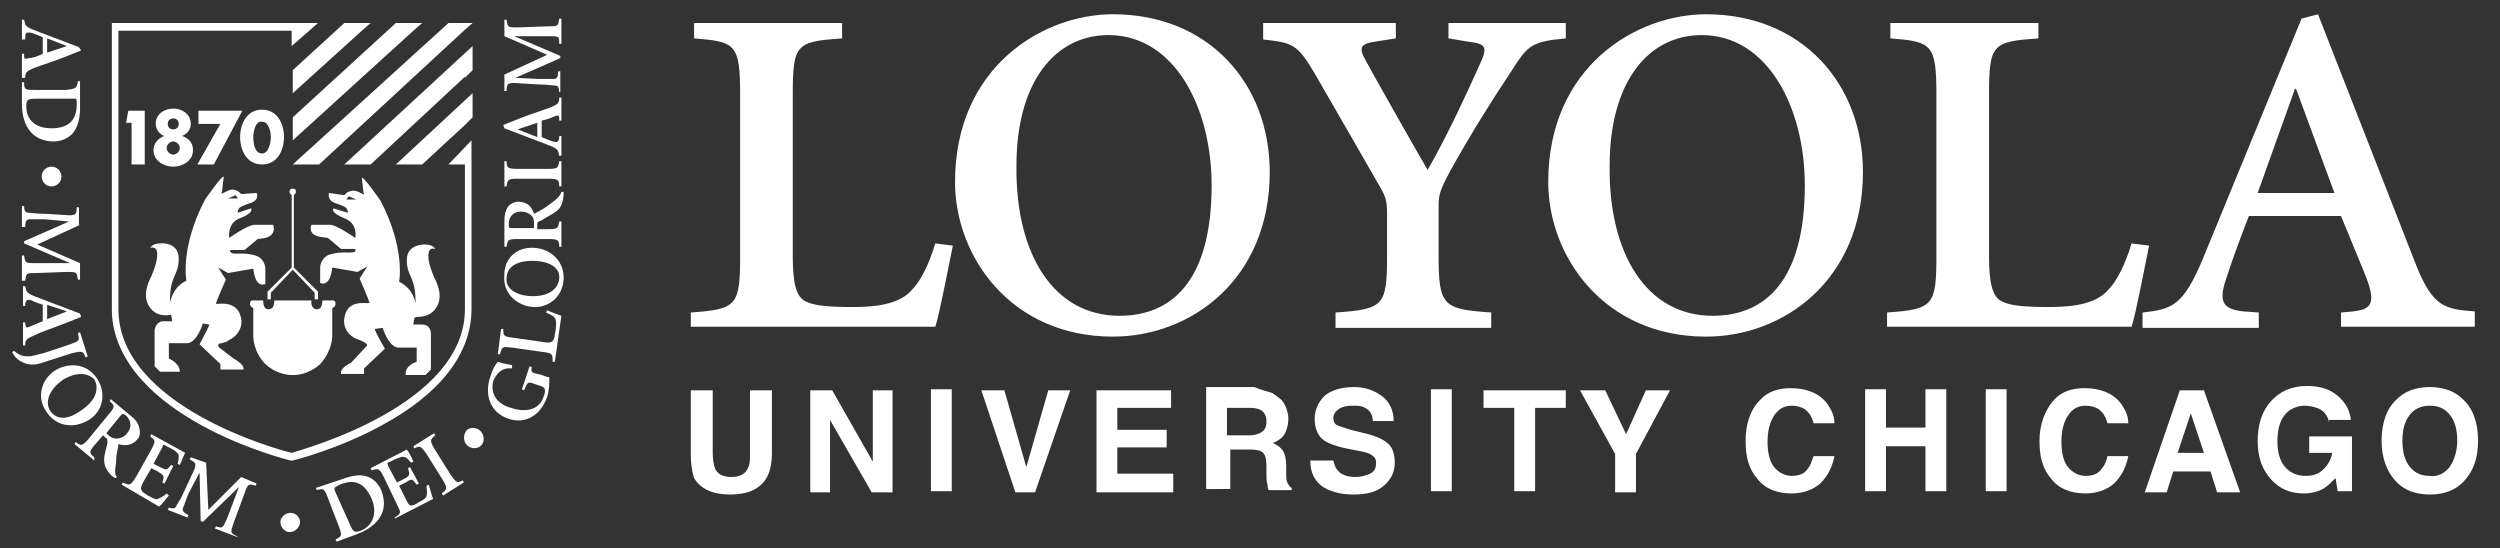 <svg version="1.1" id="Layer_1" xmlns="http://www.w3.org/2000/svg" x="0" y="0" viewBox="0 0 228 50" xml:space="preserve"><rect x="0" y="0" width="228" height="50" fill="#333333" stroke="none"/><style>.st0{fill:#fff}</style><path class="st0" d="M7.4 4.6l-1.5.6c-1 .4-2 .7-2.8 1-.7.3-.8.4-.8.9H2V4.9h.2v.2c0 .3.1.3.4.2.4 0 .9-.2 1.3-.4V3.4c-.2-.1-.7-.3-1-.4-.5-.1-.6 0-.6.4v.2H2V1.8h.2c.1.5.1.6.8.9l4.2 1.6.2.3zM4.3 3.5v1.3l1.8-.6-1.8-.7zm3 6.4c0 .9-.2 1.7-.7 2.3-.4.4-1 .7-1.7.7-2 0-2.9-1.5-2.9-3.4v-2h.2c0 .7.1.7 1 .7H6c1-.1 1-.2 1.1-.8h.2v2.5zm-4-.9c-.8 0-.9.1-.9.7 0 1.3.9 2 2.3 2 1.7 0 2.3-.9 2.3-2.2 0-.3 0-.5-.1-.5H3.3zm1.4 8c-.5 0-.9-.4-.9-.9s.4-.9.9-.9.9.4.9.9-.4.9-.9.9zm2.6 3.5l-3.9 1.8L7.3 24v1.5h-.2c-.1-.7-.1-.7-1-.7l-2.8.1c-.9 0-.9 0-1 .7H2v-2.3h.2c.1.7.1.7 1.1.7h3.1l-4.2-1.8V22l4.1-1.8-2.2-.2H2.7c-.3 0-.4.2-.4.7H2v-1.9h.2c0 .4.1.6.4.6.2 0 .7.1 1.5.1l1.7.1c1.1.1 1.2 0 1.2-.7h.2v1.6zm.1 8.4l-1.5.6c-1 .4-2 .7-2.8 1.1-.7.3-.8.4-.8.9h-.2v-2.1h.2v.2c.1.3.1.3.4.2.2-.1.7-.3 1.2-.5v-1.5c-.2-.1-.7-.2-1-.4-.4-.1-.5-.1-.6.3v.2h-.2v-1.8h.2c.1.5.1.6.8.9l4.2 1.6.1.3zm-3.1-1.1v1.3l1.8-.7-1.8-.6zm2.1 3.6c.8-.3.9-.3.7-1l.2-.1.7 2.2-.2.1c-.2-.6-.3-.6-1.2-.4l-2.5.8c-.8.3-1.5.4-2.3-.1-.3-.2-.5-.4-.7-.8l.2-.1c.4.4.8.5 1.3.5.4 0 .9-.2 1.4-.3l2.4-.8zm1.7 6.9c-1.5.9-3.1.5-3.9-.8-.9-1.3-.4-2.9.8-3.7 1.1-.7 2.9-.8 3.9.8.8 1.3.5 2.9-.8 3.7zm-2.3-3.7c-1.2.8-1.8 2-1.2 2.9.5.7 1.4.9 2.7 0 1.4-.9 1.8-2 1.3-2.9-.6-.6-1.6-.7-2.8 0zm6.1 3.3c.5.4.7.7.8 1.1.1.4.1.8-.2 1.1-.4.5-1.1.6-1.7.4 0 .3-.2.9-.2 1.3 0 .5-.1.9-.1 1.1 0 .3 0 .5.2.6l-.2.1-.3-.2c-.6-.6-.7-1-.7-1.5s.2-1 .3-1.5c0-.3 0-.4-.2-.5l-.2-.2-.7.8c-.6.7-.6.8-.1 1.2v.3l-1.8-1.5.1-.2c.5.4.6.4 1.2-.3l1.8-2.2c.6-.7.6-.8.1-1.2l.1-.2 1.8 1.5zm-2.2 1.6l.2.2c.2.2.5.3.7.3.4 0 .8-.2 1-.5.5-.6.3-1.2-.1-1.6-.3-.2-.3-.2-.5 0l-1.3 1.6zm7.2 1.8c-.1.1-.3.7-.5 1.1l-.2-.1c.1-.4.1-.6.1-.8-.1-.2-.3-.4-.7-.6l-.4-.2c-.3-.2-.3-.2-.4.1l-.8 1.5.6.3c.6.3.6.3 1-.2l.2.1-.8 1.6-.2-.1c.2-.6.2-.6-.4-1l-.6-.3-.7 1.2c-.2.4-.3.6-.2.8.1.2.3.3.6.5.4.2.7.4.9.3.2-.1.5-.2.8-.5l.2.2c-.2.2-.7.9-.9 1l-3.4-2 .1-.2c.6.3.7.3 1.2-.5l1.4-2.5c.4-.8.4-.8-.1-1.2l.1-.2 3.1 1.7zm1.9.9l.2 4.3 3-3 1.4.6-.1.2c-.6-.2-.7-.2-1 .7l-1 2.7c-.3.9-.3.9.3 1.2l.1.1-2.1-.8.1-.2c.6.2.6.2 1-.7l1.1-2.9-3.3 3.2-.2-.1-.1-4.4-1 1.9c-.3.7-.4 1.1-.5 1.3-.1.3 0 .4.5.7l-.1.2-1.8-.7.1-.2c.4.1.6.1.7-.2.1-.2.4-.6.7-1.3l.7-1.5c.5-1 .4-1.1-.2-1.4l.1-.2 1.4.5zm8.5 5.7c-.2.5-.7.7-1.1.6-.5-.2-.7-.7-.6-1.1.2-.5.7-.7 1.1-.6.5.1.8.7.6 1.1zm3.9-4.2c.8-.3 1.7-.5 2.4-.2.5.2 1 .7 1.2 1.3.7 1.9-.4 3.2-2.2 3.9l-1.9.7-.1-.2c.6-.3.6-.4.3-1.2l-1-2.6c-.3-.8-.4-.9-1-.7l-.1-.2 2.4-.8zm.7 4.1c.3.7.4.8 1 .6 1.2-.5 1.5-1.7 1-2.9-.7-1.6-1.7-1.8-2.9-1.3-.2.1-.4.2-.5.3 0 .1 0 .2.1.4l1.3 2.9z"/><path class="st0" d="M37.1 41c.1.1.4.6.6 1.1l-.2.1c-.3-.3-.4-.5-.6-.5-.2-.1-.4 0-.9.2l-.4.2c-.3.1-.3.1-.2.4l.8 1.5.6-.3c.6-.3.6-.4.4-1l.2-.1.8 1.5-.2.1c-.4-.5-.4-.6-1-.2l-.6.3.6 1.2c.2.4.3.6.5.6s.4-.1.7-.3c.4-.2.7-.4.7-.6.1-.2 0-.5 0-.9l.2-.1c.1.3.3 1.1.4 1.3L36 47.3v-.1c.6-.4.6-.4.2-1.2L35 43.5c-.4-.8-.5-.8-1.1-.6l-.1-.2 3.3-1.7zm2.5-1.5l.1.2c-.5.4-.5.5-.1 1.2l1.5 2.4c.5.7.6.8 1.1.5l.1.2-1.9 1.2-.1-.2c.5-.4.5-.5.1-1.2l-1.5-2.4c-.5-.7-.6-.8-1.1-.5l-.1-.2 1.9-1.2zm4.3-.1c.3.4.3 1-.1 1.3-.4.3-1 .2-1.3-.2-.3-.4-.2-1 .1-1.3.4-.3 1-.2 1.3.2zm5.5-5.2c.3.1.5.2.7.2 0 .5 0 1.2-.2 1.8-.6 1.7-2 2.5-3.5 2-1.8-.6-2.2-2.3-1.7-3.8.2-.7.5-1.2.7-1.4.3.1.7.2 1.3.3v.3c-1-.1-1.4.5-1.7 1.1-.3 1.1.2 2.1 1.6 2.5 1.2.4 2.6.3 3-1.1.1-.2.1-.4.1-.5 0-.2-.1-.3-.4-.4l-.6-.2c-.5-.2-.6-.2-.9.6l-.2-.1.7-2.1.2.1c-.1.4 0 .5.5.6l.4.1zM45.7 30h.2c0 .6 0 .7.9.8l2.8.4c.5.1.7 0 .8-.1.1-.1.2-.4.2-.6.1-.4.2-1.3 0-1.5-.1-.2-.4-.3-.8-.5l.1-.2c.2.1 1 .4 1.3.5l-.6 4.2h-.2c0-.7 0-.8-.9-.9l-2.8-.4c-.9-.1-.9-.1-1.1.6h-.2l.3-2.3zm3-7.4c1.7.1 2.8 1.4 2.7 2.9-.1 1.6-1.4 2.6-2.8 2.5-1.3-.1-2.8-1.1-2.6-3 0-1.4 1.1-2.5 2.7-2.4zm-.4 4.4c1.5.1 2.6-.5 2.7-1.6.1-.8-.6-1.5-2.1-1.6-1.7-.1-2.7.5-2.7 1.6-.1.8.7 1.5 2.1 1.6zM46 20.2c0-.6.1-1 .3-1.3.2-.3.6-.5 1-.5.7 0 1.2.4 1.4 1.1.2-.1.8-.4 1.2-.7.4-.3.7-.5.9-.7.2-.2.3-.3.4-.6h.2v.3c-.1.9-.3 1.2-.7 1.5-.4.3-.9.5-1.3.8-.4.1-.4.2-.4.5v.3h1c.9 0 .9-.1 1-.7h.2v2.3H51c0-.6-.1-.7-1-.7h-2.8c-.9 0-.9.1-1 .7H46v-2.3zm2.7.6v-.3c0-.3 0-.6-.2-.8-.3-.3-.6-.4-1-.4-.8 0-1.1.6-1.1 1.1 0 .4 0 .4.3.4h2zM46 14.7h.2c0 .6.1.7 1 .7H50c.9 0 .9-.1 1-.7h.2V17H51c0-.6-.1-.7-1-.7h-2.8c-.9 0-.9.1-1 .7H46v-2.3zm-.1-3.3l1.5-.6c1-.4 2-.7 2.8-1 .7-.3.8-.4.8-.9h.2V11H51v-.2c0-.3-.1-.3-.4-.2-.2.1-.7.3-1.2.4v1.5c.2.1.7.3 1 .4.4.1.5.1.6-.3v-.2h.2v1.8H51c-.1-.5-.1-.6-.8-.9L46 11.7l-.1-.3zm3.1 1.1v-1.3l-1.8.6 1.8.7zm-3-5.7L49.9 5 46 3.3V1.8h.2c.1.7.1.7 1 .7l2.8-.1c.9 0 .9 0 1-.7h.2V4H51c0-.7 0-.7-1-.7h-3.1l4.2 1.8v.2L47 7.1l2.1.1h1.4c.3 0 .4-.2.4-.7h.2v1.9H51c0-.4-.1-.6-.4-.6-.2 0-.7-.1-1.5-.1l-1.7-.1c-1.1-.1-1.2 0-1.2.7H46V6.8zm-34.5 4.4l.2-1.1h1.5V15H12v-3.8h-.5zm5.9.1c0 .5-.3.9-.8 1.1.6.2 1 .6 1 1.3 0 1-1 1.5-1.8 1.5s-1.8-.5-1.8-1.5c0-.6.4-1.1 1-1.3-.4-.1-.8-.6-.8-1.1 0-.9.8-1.4 1.6-1.4s1.6.5 1.6 1.4zm-2.1 0c0 .3.2.5.5.5s.5-.2.5-.5-.2-.5-.5-.5-.5.2-.5.5zm-.1 2.2c0 .3.3.6.6.6s.6-.3.6-.6-.3-.6-.6-.6-.6.3-.6.6zm2.9-2.2v-1.2h4L19.5 15H18l2.1-3.7h-2zm7.8 1.2c0 1.2-.6 2.5-2 2.5s-2-1.3-2-2.5.6-2.5 2-2.5 2 1.3 2 2.5zm-2.8 0c0 .5.1 1.5.8 1.5.6 0 .8-1 .8-1.5s-.2-1.4-.8-1.4c-.6-.1-.8.9-.8 1.4zm1.8 8h-1.7c-.6 0-2.3 1.2-2.3 1.2s-.2-1.4 1-1.8c1.3-.5 1-.9 1-.9l-1.2.4s-.1-.1.1-.4c.1-.2 1.1-.5 1.1-.5.8-.3.5-.9.5-.9l-1.4.1c-.3-.3-.3-.3-.7-.4-.4-.1-1.1.5-1.1.3.1-.2.1-.8.2-1.4.1-.6-1.7 2-1.7 2-2.3 4.4-1.7 7.4-1.7 7.4-1.5.7-1.5 2.4-1.5 1.9 0-2.5.8-2.3.8-3.9s-1.7-1.4-1.7-1.4c-.7 0-.9.4-.9.4s.3-.1.5.1c0 0 .5.4-.4 2.5-.2.4-1 1.9 0 3 .7.8 1.8.5 1.8.5.1.4.1.6.1.6h-.8c-.7 0-.8.8-.8.8v3.3l.5.5h1.8c0-.8-1-1.2-1-1.2v-1.4h1.7c.9-.1 1.4-1.8 1.4-1.8l.6.1c0 .1-.9 1.8-.9 1.8l1.9 1.8v.5h2.1c.1-.5-.9-1-.9-1l-1.3-1c-.2-.2-.1-.4.2-.4.3-.1.5-.1.7-.3.3-.1 1.5-.9 1-2.3s-2.2-.9-2.2-1c0-.2.9-2.2.9-2.2l-.7-1.1.9.5 2.3-.4c.2 1.9 1.1 1.4 1.1 1.4v-1.4s0-.9-.9-1.2c-1-.3-1.7-.1-2.1-.2-.3-.1-.2-.3-.2-.3h1.3l1.2-1 .7-.1c1.1-.3.7-1.2.7-1.2zm-3.4-2.7l.2.3h-.9l.7-.3z"/><path class="st0" d="M26.7 34.2s-1.3.1-2.5-1c-1.1-1.1-1.1-2.5-1.1-2.5v-2.6s-.3-.1-.3-.4c0-.4.4-.3.4-.3h.8c0 .9.5.8.5.8.6 0 .5-.8.5-.8h3.4s-.1.8.5.8c0 0 .5.1.5-.8h.8s.4-.1.4.3c0 .3-.3.4-.3.4v2.6s0 1.3-1.1 2.5c-1.2 1.1-2.5 1-2.5 1z"/><path class="st0" d="M39.6 28.3c1-1.1.2-2.6 0-3-.9-2.1-.4-2.5-.4-2.5.1-.2.5-.1.5-.1s-.2-.4-.9-.4c0 0-1.7-.1-1.7 1.4 0 1.6.8 1.4.8 3.9 0 .4 0-1.2-1.5-1.9 0 0 .6-3-1.7-7.4 0 0-1.8-2.6-1.7-2 .1.6.1 1.2.2 1.4.1.2-.6-.4-1.1-.3-.4.1-.4.1-.7.4l-1.4-.2s-.2.6.5.9c0 0 1 .3 1.1.5.2.3.1.4.1.4l-1.3-.4s-.3.4 1 .9 1 1.8 1 1.8-1.7-1.2-2.3-1.2h-1.7s-.4.9.8 1.1l.7.1 1.2 1h1.3s.1.3-.2.3c-.3.1-1-.1-2.1.2-.9.3-.9 1.2-.9 1.2v1.4s.9.5 1.1-1.4l2.3.4.9-.5-.7 1.1s.9 2.1.9 2.2c0 .2-1.7-.4-2.2 1-.5 1.5.7 2.2 1 2.3.3.1.5.2.7.3.2.1.4.3.2.4L32 33.1s-1 .4-.9 1h2.1v-.5l1.9-1.8s-1-1.7-.9-1.8l.7-.1s.5 1.7 1.4 1.8H38V33s-1.1.3-1 1.2h1.8l.5-.5v-3.3s0-.8-.8-.8h-.8s0-.2.1-.6c0-.2 1.1.1 1.8-.7zm-8-10.1l.2-.3.7.3h-.9zm-4.8 6.2v-6.6c.1-.1.2-.2.2-.3 0-.2-.1-.3-.3-.3-.2 0-.3.1-.3.3 0 .1.1.2.2.3v6.6l-2.2 2.2v.7h.3v-.6l2-2.1 2 2.1v.6h.3v-.7l-2.2-2.2zm-.1-15.9V6.4zm0 0L33 2.8l.8-.7h-2.4l-4.7 4.3zm0 2.2v2.1l11-10 .8-.7h-2.4l-9.4 8.6zm16.4-8.6h-2.2L26.7 15h2.4L42.3 2.8l.8-.7zM31.4 15h2.4l8.6-8v.1l.7-.7V4.2zm4.7 0h2.4l3.9-3.6.7-.7V8.5z"/><path class="st0" d="M42.4 15v13.2c0 8.7-14.5 12.7-15.8 13.1-1.3-.3-15.8-4.3-15.8-13.1V2.8h15.8v1.4l1.6-1.4.8-.7H10.2v26.1c0 4 2.9 7.7 8.2 10.6 4 2.2 8.1 3.2 8.1 3.2h.2s4.1-1 8.1-3.2c5.4-2.9 8.2-6.6 8.2-10.6V12.8L40.9 15h1.5zM63 29.9v-1.4c4.2-.3 4.5-.6 4.5-5.2V8.7c0-4.7-.4-4.9-4.2-5.2V2.1h13.5v1.4c-4.2.3-4.5.5-4.5 5.2v14.7c0 2.4.3 3.7 1.2 4.1.8.4 2.1.5 4.4.5 2.4 0 4.3-.4 5.3-1.6.7-.7 1.5-2.2 2.1-4.2l1.6.2c-.3 1.4-1.2 6.2-1.6 7.4H63zm24.1-13.3c0-10.5 8-15.3 14.4-15.3 8.7 0 14.3 6.3 14.3 14.4 0 9.8-7.2 15-14.3 15-9.3 0-14.4-7.3-14.4-14.1zm15 12.2c4.7 0 8.4-3.1 8.4-11.9 0-7.1-3.4-13.7-9.4-13.7-4.9 0-8.4 4.3-8.4 11.9-.1 8.1 3.4 13.7 9.4 13.7zm19.7 1.1v-1.4c4.4-.3 4.7-.6 4.7-5.2v-3.8c0-1.2-.1-1.6-.9-2.9-1.3-2.3-3-5.2-5.7-9.9-1.6-2.7-2-2.8-4.7-3.1V2.1h12.1v1.4l-1.9.3c-1.4.2-1.5.6-.8 1.8.3.6 4.2 7.5 5.6 9.9 1.9-3.3 3.8-7.5 4.7-9.5.8-1.7.7-2-1-2.2l-1.8-.3V2.1h10.7v1.4c-3.3.3-3.5.7-5.1 3.2-1.6 2.4-3.5 5.4-5.5 9-.9 1.7-1 2.1-1 3.1v4.5c0 4.6.4 4.9 4.8 5.2v1.4h-14.2zm19.4-13.3c0-10.5 8-15.3 14.4-15.3 8.7 0 14.3 6.3 14.3 14.4 0 9.8-7.2 15-14.3 15-9.3 0-14.4-7.3-14.4-14.1zm15 12.2c4.7 0 8.4-3.1 8.4-11.9 0-7.1-3.4-13.7-9.4-13.7-4.9 0-8.4 4.3-8.4 11.9-.1 8.1 3.4 13.7 9.4 13.7zm15.9 1.1v-1.4c4.2-.3 4.5-.6 4.5-5.2V8.7c0-4.7-.4-4.9-4.2-5.2V2.1h13.5v1.4c-4.2.3-4.5.5-4.5 5.2v14.7c0 2.4.3 3.7 1.2 4.1.8.4 2.1.5 4.4.5 2.4 0 4.3-.4 5.3-1.6.7-.7 1.5-2.2 2.1-4.2l1.6.2c-.3 1.4-1.2 6.2-1.6 7.4h-22.3zm41.4-1.4l1.1-.1c1.7-.2 2.2-.7 1-3.6l-2.1-5.1h-8.4c-.4 1-1.5 3.9-2.1 5.8-.7 2.1-.2 2.7 1.6 2.9l1.4.1v1.4h-10.6v-1.4c2.7-.3 3.7-.6 5.5-4.9l9-21.9 1.5-.4 9 23c1.5 3.7 2.6 3.9 5.3 4.1v1.4h-12.2v-1.3zm-7.6-10.9h7l-3.5-9.5h-.1l-3.4 9.5zM63 35.6h2v5.7c0 .6.1 1.1.2 1.4.2.5.7.8 1.5.8s1.3-.3 1.5-.8c.2-.3.2-.8.2-1.4v-5.7h2v5.7c0 1-.2 1.8-.5 2.3-.6 1-1.7 1.5-3.3 1.5-1.6 0-2.7-.5-3.3-1.5-.2-.6-.3-1.3-.3-2.3v-5.7zm10.9 0h2l3.7 6.5v-6.5h1.8v9.3h-1.9l-3.8-6.6v6.6h-1.8v-9.3zm12.9 9.2h-1.9v-9.3h1.9v9.3zm8.8-9.2h2l-3.2 9.3h-1.8l-3.1-9.3h2.1l2 7 2-7zm11.2 1.6h-4.9v2h4.5v1.6h-4.5v2.4h5.1v1.7h-7v-9.3h6.8v1.6zm9.1-1.4c.3.1.6.4.9.6.2.2.4.5.5.8.1.3.2.6.2 1s-.1.9-.3 1.3c-.2.4-.6.7-1.1.9.4.2.7.4.9.7.2.3.3.8.3 1.4v.6c0 .4 0 .7.1.9.1.2.2.4.4.5v.2h-2.1c-.1-.2-.1-.4-.1-.5-.1-.3-.1-.5-.1-.8v-.9c0-.6-.1-1-.3-1.2-.2-.2-.6-.3-1.1-.3h-1.9v3.6H110v-9.3h4.4c.7.3 1.2.4 1.5.5zm-4 1.4v2.5h2.1c.4 0 .7-.1.9-.2.4-.2.6-.5.6-1 0-.6-.2-.9-.5-1.1-.2-.1-.5-.2-.9-.2h-2.2zm9.7 4.8c.1.4.2.7.4.9.3.4.9.6 1.6.6.5 0 .8-.1 1.1-.2.6-.2.8-.5.8-1.1 0-.3-.1-.5-.4-.7-.3-.2-.7-.3-1.3-.4l-1-.2c-1-.2-1.7-.5-2-.7-.6-.4-.9-1.1-.9-2 0-.8.3-1.5.9-2.1.6-.5 1.5-.8 2.7-.8 1 0 1.8.3 2.5.8s1.1 1.3 1.1 2.3h-1.9c0-.6-.3-1-.7-1.2-.3-.2-.7-.2-1.2-.2s-.9.1-1.2.3c-.3.2-.5.5-.5.8 0 .3.1.6.4.7.2.1.6.2 1.2.4l1.6.4c.7.2 1.2.4 1.6.7.6.4.8 1.1.8 1.9 0 .8-.3 1.5-1 2.1-.7.6-1.6.8-2.8.8-1.2 0-2.2-.3-2.9-.8-.7-.6-1-1.3-1-2.3h2.1zm10.8 2.8h-1.9v-9.3h1.9v9.3zm10.4-9.2v1.6H140v7.6h-1.9v-7.6h-2.8v-1.6h7.5zm7.3 0h2.2l-3.1 5.8v3.5h-1.9v-3.5l-3.2-5.8h2.3l1.9 4 1.8-4zm10.4.9c.7-.8 1.7-1.1 2.8-1.1 1.5 0 2.7.5 3.4 1.5.4.6.6 1.1.6 1.7h-1.9c-.1-.4-.3-.8-.5-1-.3-.4-.9-.6-1.5-.6-.7 0-1.2.3-1.6.9-.4.6-.6 1.4-.6 2.4s.2 1.8.6 2.3c.4.5 1 .8 1.6.8.7 0 1.2-.2 1.5-.7.2-.2.3-.6.5-1.1h1.9c-.2 1-.6 1.8-1.3 2.5-.7.6-1.6.9-2.6.9-1.3 0-2.4-.4-3.1-1.3-.8-.9-1.1-2-1.1-3.5s.4-2.8 1.3-3.7zm9.6 8.3v-9.3h1.9V39h3.6v-3.5h1.9v9.3h-1.9v-4.1H172v4.1h-1.9zm12.9 0h-1.9v-9.3h1.9v9.3zm4.3-8.3c.7-.8 1.7-1.1 2.8-1.1 1.5 0 2.7.5 3.4 1.5.4.6.6 1.1.6 1.7h-1.9c-.1-.4-.3-.8-.5-1-.3-.4-.9-.6-1.5-.6-.7 0-1.2.3-1.6.9-.4.6-.6 1.4-.6 2.4s.2 1.8.6 2.3c.4.5 1 .8 1.6.8.7 0 1.2-.2 1.5-.7.2-.2.4-.6.5-1.1h1.9c-.2 1-.6 1.8-1.3 2.5-.7.6-1.6.9-2.6.9-1.3 0-2.4-.4-3.1-1.3-.8-.9-1.1-2-1.1-3.5s.5-2.8 1.3-3.7zm11.5-.9h2.2l3.3 9.3h-2.1l-.6-1.9h-3.4l-.6 1.9h-2l3.2-9.3zm-.2 5.7h2.4l-1.2-3.6-1.2 3.6zm13.8-2.8c-.1-.6-.5-1.1-1.1-1.3-.3-.1-.7-.2-1.1-.2-.7 0-1.4.3-1.8.8-.5.6-.7 1.4-.7 2.5s.3 1.9.8 2.4 1.1.7 1.8.7 1.2-.2 1.6-.6c.4-.4.7-.9.8-1.5h-2.1v-1.5h3.9v5h-1.3l-.2-1.2c-.4.4-.7.7-1 .9-.5.3-1.1.5-1.9.5-1.2 0-2.2-.4-3-1.3-.8-.9-1.2-2-1.2-3.5s.4-2.7 1.2-3.6c.8-.9 1.9-1.4 3.3-1.4 1.2 0 2.1.3 2.8.9.7.6 1.1 1.3 1.2 2.2h-2zm12.2 5.5c-.7.7-1.7 1.1-3 1.1s-2.3-.4-3-1.1c-.9-.9-1.4-2.2-1.4-3.8 0-1.7.5-3 1.4-3.8.7-.7 1.7-1.1 3-1.1s2.3.4 3 1.1c.9.8 1.4 2.1 1.4 3.8 0 1.7-.5 2.9-1.4 3.8zm-1.2-1.4c.4-.6.7-1.4.7-2.4s-.2-1.8-.7-2.4c-.5-.6-1.1-.8-1.8-.8-.8 0-1.4.3-1.8.8-.5.6-.7 1.4-.7 2.4s.2 1.8.7 2.4c.5.6 1.1.8 1.8.8.7.1 1.3-.2 1.8-.8z"/></svg>